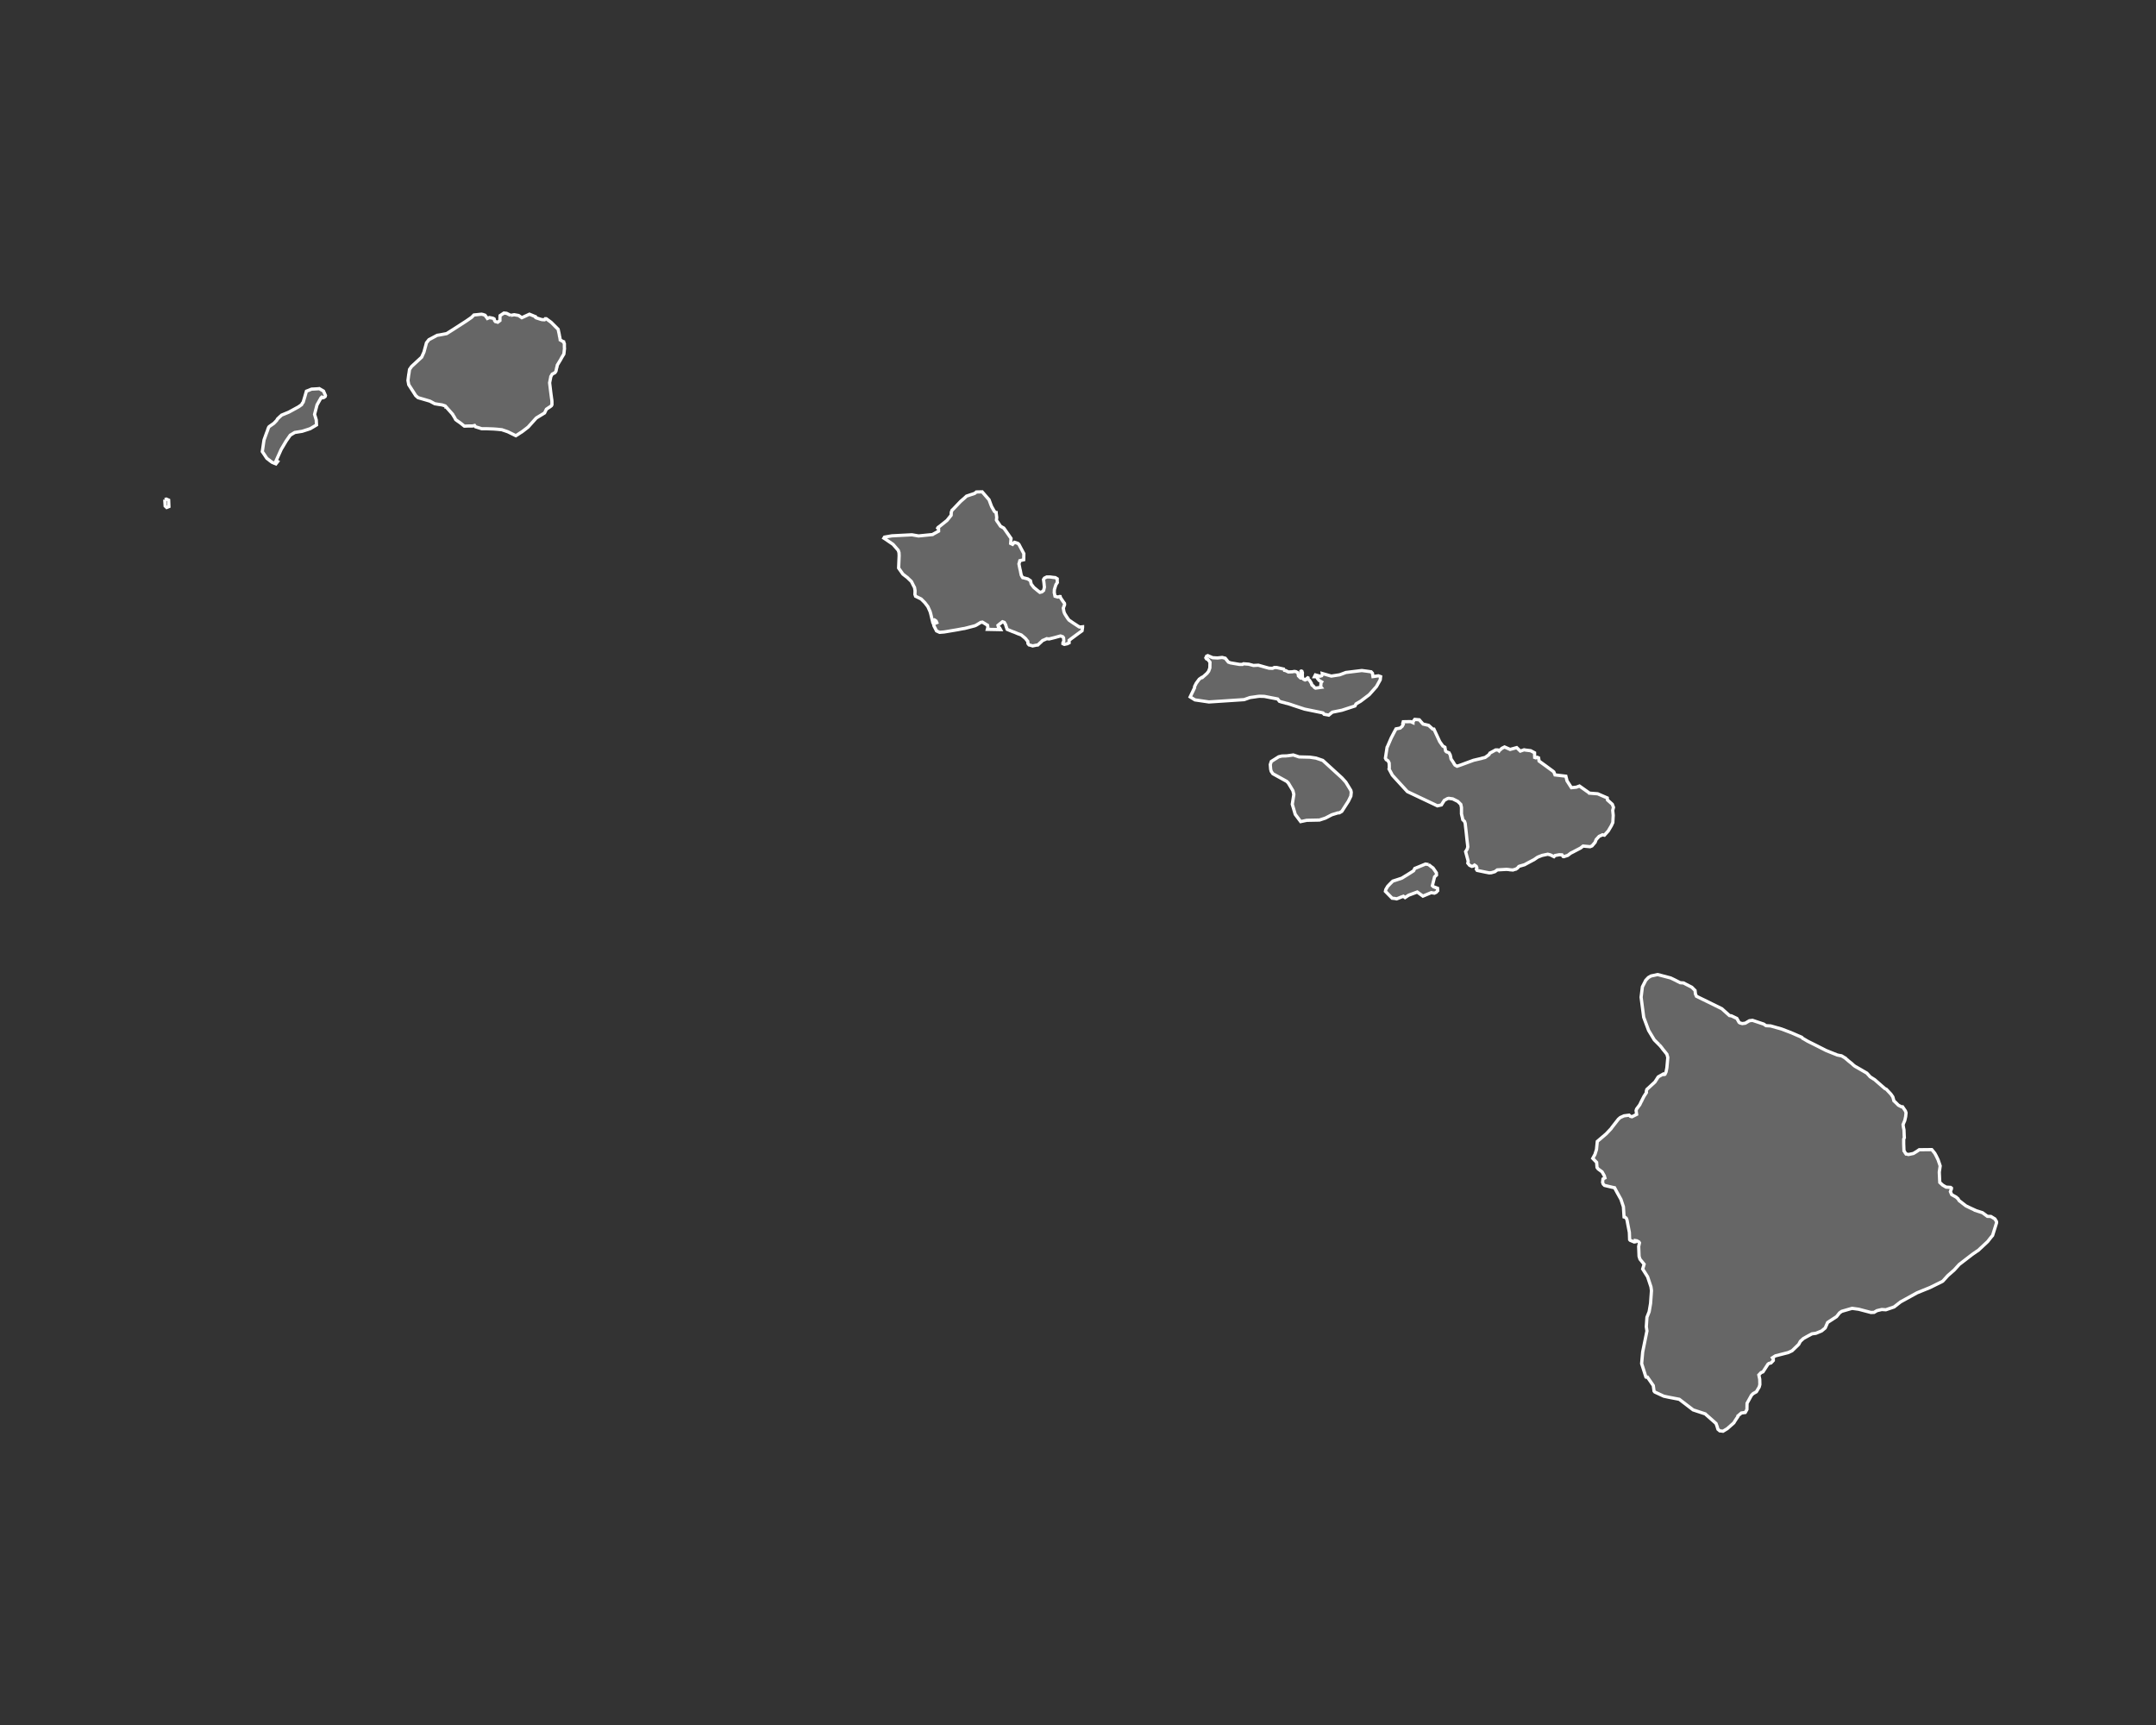 <?xml version="1.0" encoding="utf-8"?>
<!-- Generator: Adobe Illustrator 13.0.2, SVG Export Plug-In  -->
<!DOCTYPE svg PUBLIC "-//W3C//DTD SVG 1.1//EN" "http://www.w3.org/Graphics/SVG/1.1/DTD/svg11.dtd">
<svg version="1.1"
	 xmlns="http://www.w3.org/2000/svg" xmlns:xlink="http://www.w3.org/1999/xlink" xmlns:a="http://ns.adobe.com/AdobeSVGViewerExtensions/3.0/"
	 x="0px" y="0px" width="500px" height="400px" viewBox="-37.712 -72.073 500 400" enable-background="new -37.712 -72.073 500 400"
	 xml:space="preserve">
<rect x="-37.712" y="-72.073" width="500" height="400" fill="#333333" stroke="none"/>
<defs>
</defs>
<polyline id="1526180" fill-rule="evenodd" clip-rule="evenodd" fill="#666666" stroke="#FFFFFF" stroke-width="0.75"  points="191.238,43.326 
	191.658,43.806 192.049,44.856 192.259,45.396 192.738,46.236 192.889,46.506 193.278,46.806 193.309,46.806 193.309,46.896 
	193.309,46.956 193.339,47.136 193.429,47.826 193.429,47.886 193.429,48.006 193.368,48.516 193.519,48.786 193.849,49.236 
	193.938,49.386 194.328,49.956 195.078,50.376 195.318,50.706 196.158,51.906 196.759,52.776 196.669,53.946 197.118,54.156 
	197.538,53.676 198.318,53.916 198.589,54.156 198.979,54.906 199.398,55.687 199.729,56.316 199.698,57.726 198.799,57.937 
	198.709,58.296 198.589,58.687 198.828,59.886 198.919,60.246 199.009,60.756 199.129,61.296 199.339,61.687 199.459,61.866 
	199.488,61.866 199.519,61.866 199.578,61.896 199.608,61.896 200.629,62.166 201.259,62.586 201.438,63.366 202.038,64.146 
	202.368,64.416 202.698,64.687 202.908,64.866 203.448,65.286 203.688,65.226 203.929,65.166 204.318,64.836 204.469,64.206 
	204.499,64.056 204.469,63.846 204.408,63.216 204.288,62.316 204.499,61.986 205.038,61.716 205.459,61.716 205.818,61.716 
	206.448,61.806 206.719,61.836 207.019,61.866 207.469,62.136 207.469,62.646 207.499,63.006 207.169,63.486 207.139,63.606 
	206.988,64.026 206.929,64.266 206.809,64.626 206.778,65.376 206.839,65.586 206.898,65.916 206.959,66.187 207.589,66.366 
	207.738,66.336 207.769,66.336 207.858,66.306 208.009,66.246 208.068,66.246 208.099,66.276 208.129,66.276 208.158,66.276 
	208.188,66.396 208.219,66.456 208.249,66.546 208.429,66.816 208.818,67.386 209.148,67.836 209.179,68.136 208.879,68.946 
	209.028,69.786 209.179,70.176 209.299,70.386 209.599,70.866 210.019,71.496 210.259,71.766 210.679,72.036 210.919,72.216 
	210.979,72.246 211.099,72.336 211.698,72.726 212.419,73.206 212.448,73.206 212.479,73.236 212.629,73.326 213.108,73.296 
	213.349,73.266 213.349,73.416 213.229,74.196 212.269,74.886 210.648,76.086 210.229,76.416 210.229,76.986 209.809,77.196 
	209.118,77.346 208.788,77.196 208.788,76.986 208.999,76.566 208.938,75.816 208.759,75.576 208.249,75.396 208.219,75.396 
	207.139,75.696 206.809,75.786 205.608,76.086 205.249,76.056 205.038,76.026 204.528,76.266 204.078,76.446 203.959,76.566 
	203.839,76.687 203.479,77.016 202.969,77.496 202.849,77.496 202.488,77.556 201.769,77.706 201.499,77.616 200.929,77.466 
	200.688,77.166 200.629,76.626 200.419,76.386 200.118,75.996 199.879,75.786 199.129,75.156 198.229,74.826 197.959,74.706 
	197.448,74.496 197.179,74.406 195.858,73.866 195.589,73.086 195.528,72.846 195.438,72.666 195.198,72.246 194.778,72.096 
	194.688,72.156 194.599,72.246 194.238,72.516 193.729,72.937 193.818,73.296 194.118,73.536 194.328,73.926 191.269,73.866 
	191.389,73.416 191.328,73.056 191.299,72.937 191.299,72.906 190.129,72.187 189.979,72.216 189.858,72.216 189.738,72.246 
	188.809,72.816 188.538,72.966 188.299,73.056 185.988,73.656 185.568,73.716 184.309,73.956 181.278,74.466 180.198,74.556 
	179.479,74.226 178.879,73.056 178.788,72.636 178.788,72.606 179.538,72.306 179.389,71.946 179.059,71.706 178.999,71.676 
	178.549,72.006 178.129,70.236 177.979,69.726 177.589,68.856 177.528,68.736 177.469,68.586 177.259,68.316 177.229,68.286 
	176.778,67.687 176.389,67.296 175.908,66.816 174.618,66.187 174.559,66.006 174.469,65.766 174.499,64.896 174.379,64.176 
	174.288,63.996 174.229,63.906 174.198,63.846 174.078,63.606 173.749,62.946 173.658,62.766 172.938,62.076 172.698,61.836 
	172.488,61.687 171.679,61.056 171.108,60.246 170.749,59.736 170.688,59.646 170.809,56.796 170.778,56.076 170.599,55.536 
	169.398,54.156 167.599,52.926 167.269,52.716 167.419,52.476 169.129,52.176 173.778,51.937 175.309,52.206 177.679,51.966 
	178.578,51.876 178.698,51.786 179.959,51.096 179.959,51.006 179.959,50.586 179.749,50.376 179.839,50.226 180.259,49.926 
	181.908,48.606 182.868,47.406 182.898,46.716 183.078,46.236 183.318,46.026 185.059,44.196 185.959,43.416 186.438,42.966 
	188.328,42.336 188.719,42.006 190.068,41.976 191.238,43.326 "/>
<path id="1500001" fill-rule="evenodd" clip-rule="evenodd" fill="#666666" stroke="#FFFFFF" stroke-width="0.75"  d="M24.648,34.566l-0.479-0.36
	l-0.78-1.17l-0.15-0.21l-0.12-0.181l0.391-2.67l0.06-0.18l0.51-1.41l0.301-0.779v-0.061l0.18-0.479l0.15-0.21l1.109-0.78l0.63-0.66
	l0.21-0.36l0.601-0.569l0.18-0.15l0.15-0.149l1.68-0.69l2.25-1.23l0.72-0.51l0.15-0.3l0.21-0.27l0.24-0.811l0.12-0.39l0.39-1.351
	l0.63-0.24l0.271-0.119l0.3-0.12l0.6-0.03l1.021-0.06l0.149-0.03l0.99,0.57l0.45,1.02l-0.061,0.24l-0.27,0.21l-0.3,0.09l-0.21-0.15
	l-0.181,0.15l-0.93,1.65l-0.57,2.189l0.391,1.29l0.06,1.17l-1.47,0.87l-0.12,0.03l-0.24,0.09l-1.5,0.48l-1.71,0.27l-1.05,0.63
	l-0.96,1.38l-1.14,1.92l-1.171,2.61l0.36,0.21l-0.42,0.54l-0.45-0.18l-0.12-0.061l-0.3-0.12l-0.54-0.39l-0.03-0.06l-0.06-0.03
	L24.648,34.566 M0.499,43.776l0.09,1.5l0.359,0.33l0.511-0.211l-0.061-1.5l-0.54-0.239L0.499,43.776 M260.238,83.136l-1.859-0.42
	h-0.57l-0.39,0.18h-0.15h-0.06l-0.631-0.029l-0.779-0.21l-1.681-0.48l-1.14,0.061l-0.33-0.091l-0.78-0.209l-1.199-0.091l-0.12,0.061
	l-0.12,0.09h-0.03h-0.63l-2.1-0.36l-0.511-0.18l-0.72-0.9l-0.72-0.18l-1.08,0.12l-1.11-0.06l-1.14-0.48l-0.271,0.12l-0.18,0.39
	l0.15,0.24l0.33,0.15l0.479,0.63l-0.03,1.319l-0.27,0.75l-0.39,0.511l-1.08,0.96l-0.12-0.03l-0.601,0.42l-0.689,0.93l-0.391,0.78
	v0.27l-1.02,2.131l1.11,0.689l3.239,0.48l8.16-0.54l1.351-0.48l1.29-0.18l0.359-0.06l0.54-0.061h0.12l1.021,0.03l3.09,0.6l0.42,0.54
	l0.09,0.03l0.36,0.12l0.84,0.21l0.149,0.06l0.42,0.09l0.301,0.09l0.39,0.12l0.69,0.24l0.09,0.03l0.54,0.18l1.92,0.63l0.12,0.03
	l3.96,0.811l0.239,0.06l0.24,0.3l1.08,0.21l0.84-0.689l2.221-0.45l3.029-0.99l0.24-0.48l1.08-0.63l1.979-1.5l1.681-1.89l0.87-1.56
	l0.09-0.75l-0.51-0.181l-1.261,0.181l-0.12-0.78l-0.3-0.33l-1.02-0.15l-1.141-0.149l-3.689,0.45l-1.44,0.539l-1.95,0.301l-2.1-0.601
	l0.03,0.21l-0.15,0.301l-0.39,0.119l-1.08-0.3l-0.21,0.42h0.12l0.18-0.06l0.33,0.3l0.06,0.15l0.36,0.45l0.6,0.359l-0.119,0.15
	l-0.091,0.899v0.061l0.12,0.149l-1.319,0.181l-0.24-0.15l-0.3-0.36l-0.271-0.18l-0.06-0.12l-0.09-0.3l-0.271-0.45l-0.18-0.27
	l-0.33-0.271v-0.27l-0.061-0.03l-0.42,0.33v0.03l0.03,0.06l-0.06,0.03l-0.181,0.06l-0.359-0.18l-0.15-0.15l-0.09-0.239l-0.03-0.75
	l0.03-0.33l-0.12-0.36l-0.15-0.06l-0.06,0.029l0.06,0.36v0.3l-0.09,0.391l0.3,0.359l-0.21,0.18h-0.149l-0.03-0.029l-0.24-0.21
	l-0.06-0.09l-0.03-0.03l-0.149-0.12l-0.03-0.15l0.03-0.12l-0.15-0.359v-0.12l-0.42-0.24l-0.36-0.06l-0.54,0.09l-0.87,0.03
	l-0.659-0.33l-0.181-0.03V83.136 M291.828,95.286l-0.39-0.45l-1.05-0.09l-0.42,0.54v0.21l-0.54-0.24l-1.71,0.03l-0.12,0.42
	l0.12,0.18l-0.24,0.45l-0.479,0.42l-0.961,0.181l-0.359,0.659l-0.75,1.44l-0.87,2.01l-0.03,0.061l-0.06,0.09l-0.391,2.52l0.181,0.36
	l0.3,0.18l0.03,0.03l0.12,0.09l0.239,0.48l0.03,0.72v0.479l-0.06,0.181l0.359,0.659l0.24,0.45l0.15,0.3l0.84,0.931l0.029,0.03
	l2.641,2.88l6.21,2.939l0.75,0.36l0.93-0.21l0.061-0.09l0.239-0.391l0.181-0.27l0.18-0.3l0.75-0.42l0.3-0.061l0.811,0.12h0.09
	l1.2,0.6l0.689,0.69l0.061,0.3l0.09,0.42v1.47l0.06,0.271l0.15,0.6l0.09,0.48l0.42,0.42l0.15,0.45l0.06,0.6l0.12,1.021l0.24,2.279
	l0.149,1.23v0.09l0.03,0.21l-0.15,0.54l-0.359,0.57l0.6,2.22l-0.09,0.45l0.42,0.51l0.51,0.24l0.301-0.061l0.33-0.239l0.39,0.27
	l0.149,0.36l-0.119,0.33l0.18,0.27l2.01,0.42l0.15,0.03l0.63,0.12l0.51-0.03l0.811-0.24l0.569-0.42l2.13-0.12l0.36,0.03l0.27,0.03
	l0.12,0.03l0.721,0.06h0.029l0.061-0.03l0.6-0.18h0.03l0.39-0.27l0.271-0.33l0.12-0.061l1.229-0.359l0.54-0.301l0.9-0.479
	l0.51-0.271l0.24-0.12l0.779-0.54l0.181-0.09l0.93-0.359l1.29-0.271l0.6,0.15l0.841,0.42l0.27-0.271l0.96-0.18l0.63,0.03l0.271,0.39
	l0.149,0.03l0.931-0.3l0.659-0.511l0.66-0.329l0.271-0.15l1.38-0.72l0.57-0.45l1.619,0.149l0.45-0.18l0.721-0.84l0.239-0.63
	l0.69-0.75l0.78-0.36l0.449,0.09l0.9-0.989l0.72-1.23l0.33-0.72l0.09-1.681l-0.12-1.14l0.181-0.69l-0.271-0.72l-1.109-0.989
	l-0.03-0.12l-0.03-0.36l-2.22-0.96l-1.95-0.15l-0.03-0.06l-2.25-1.59l-0.72,0.27l-1.14,0.12l-1.021-1.59l-0.27-1.08l-2.521-0.3
	l-0.27-0.69l-0.21-0.18l-1.8-1.32l-1.41-1.02l-0.12-0.75l-0.3-0.12l-0.36,0.12l-0.24-0.09l-0.029-1.08l-0.9-0.48l-1.2-0.149
	l-0.33-0.061l-0.87,0.3l-0.84-0.81l-1.529,0.42l-1.29-0.57l-0.601,0.301l-0.51,0.449l-0.12,0.09h-0.03l-0.029,0.061l-0.271-0.21
	h-0.51l-0.93,0.51l-0.391,0.21l-0.24,0.391l-0.869,0.63l-0.75,0.18l-0.03,0.03l-1.92,0.449l-2.04,0.75l-0.811,0.301l-0.689,0.239
	l-0.271,0.091l-0.479-0.271l-0.21-0.3v-0.03l-0.03-0.06l-0.39-0.601l-0.271-0.39l-0.06-0.24l-0.03-0.21l-0.12-0.51l-0.27-0.51
	l-0.63-0.24l-0.181-0.21l-0.149-0.84l-0.48-0.271l-0.72-1.02l-1.351-2.91h-0.27l-0.96-0.87l-1.29-0.3L291.828,95.286
	 M260.719,103.206l-1.141,0.03l-0.75,0.18l-1.71,1.08l-0.239,0.72l0.09,1.08l0.12,0.48l0.39,0.569l3.21,1.771l0.36,0.359l1.08,1.801
	l0.21,0.869l-0.36,2.28l0.69,2.34l1.26,1.681l1.41-0.301l2.939-0.06l1.38-0.45l1.5-0.779l1.351-0.42l0.39-0.03l0.57-0.33l1.53-2.37
	l0.569-1.17l0.09-0.87l-0.09-0.45l-1.17-1.92l-0.899-0.99l-4.44-4.05l-1.59-0.54l-1.41-0.21l-2.49-0.06l-1.35-0.45L260.719,103.206
	 M293.599,128.406l-0.72-0.12l-2.04,0.84l-0.45,0.18l-0.271,0.54l-1.409,0.9l-0.69,0.42l-0.63,0.39l-1.08,0.36l-1.021,0.33
	l-0.72,0.72l-0.479,0.51l-0.42,0.721l-0.091,0.42l1.561,1.59l0.6,0.06l0.45,0.091l0.63-0.24l0.271-0.12l0.66-0.24l0.39,0.3
	l0.81-0.54l2.011-0.75l1.319,0.96l1.92-0.81l0.75,0.12l0.42-0.21l0.21-0.24l0.12-0.12l-0.029-0.57l-0.96-0.359l-0.24-0.24l0.51-2.04
	l0.45-0.42l-0.03-0.51l-0.24-0.36l-0.54-0.779l-0.39-0.271L293.599,128.406 M347.089,170.166l0.09,0.12l0.33,0.39l0.24,0.3
	l0.119,0.181l0.42,0.51l0.57,0.72l0.21,0.75l-0.21,2.37l-0.149,0.78l-0.061,0.24l-0.24,0.51l-0.239,0.06l-0.15-0.12l-1.17,0.66
	l-0.66,1.021l-0.09,0.149l-1.89,1.74l-0.12,0.42l0.029,0.3l-0.569,0.87l-0.54,1.051v0.029l-0.03,0.03l-0.06,0.12l-0.36,0.75
	l-0.72,0.96l-0.12,0.36l0.12,0.899l-1.08,0.54l-0.36-0.09l-0.3-0.271l-1.17,0.15l-0.87,0.39l-0.45,0.391l-1.5,1.92l-0.06,0.09
	l-0.061,0.09l-0.09,0.12l-1.14,1.2l-2.04,1.74l-0.181,1.859l-0.359,1.141l-0.51,0.93l0.899,0.93l0.09,1.17l0.271,0.36l0.899,0.66
	l0.511,0.899l0.149,0.511l-0.18,0.09l-0.271,0.149l-0.09,0.78l0.15,0.42l0.3,0.3l1.89,0.45l0.45,0.09l0.15,0.3l0.42,0.78l0.75,1.351
	l0.15,0.27l0.149,0.45l0.42,1.26l0.15,2.37l0.3,0.09l0.24,0.24l0.149,0.39l0.21,1.141l0.061,0.3l0.27,1.41l0.061,1.68l0.12,0.15
	l0.93,0.39l0.21-0.03v-0.06l0.03-0.24l0.39,0.06l0.48,0.271l0.12,0.21l-0.181,0.84l0.09,2.28l0.21,0.66l0.96,1.17l-0.06,0.21
	l-0.27,0.9l1.14,1.8l0.78,2.34l0.119,0.87l-0.21,2.97l-0.329,1.92l-0.511,1.29l-0.149,2.19l0.149,0.989l-0.989,4.86l-0.24,2.7
	l0.99,3.12l0.029,0.029h0.33l1.351,1.95l0.18,1.29l0.18,0.21l2.07,0.96l1.11,0.24l2.489,0.479l3.21,2.461l2.82,0.93l0.15,0.15
	l1.229,1.079l1.11,0.99l0.24,0.66l0.149,0.51l0.061,0.181l0.18,0.149l0.24,0.21l0.569,0.061l0.181,0.029l0.989-0.6l1.53-1.35
	l0.21-0.36l0.391-0.601l0.21-0.3l0.119-0.18v-0.15l0.811-0.689l0.899-0.12l0.391-0.69l0.03-1.439l1.02-1.86l0.39-0.39l0.75-0.42
	l0.66-1.11l0.15-0.57l-0.03-1.229l-0.21-0.99l0.51-0.54l0.45-0.18l1.17-1.8l0.21-0.15l0.48-0.12l0.54-0.57v-0.3l-0.21-0.33
	l0.66-0.42l0.06-0.029l2.94-0.75l0.899-0.421l1.53-1.47l0.39-0.72l0.72-0.66l1.08-0.6l0.9-0.48l0.9-0.12l1.319-0.54l0.84-0.689
	l0.57-1.29l2.07-1.351l0.689-0.869l0.511-0.36l2.399-0.69l1.53,0.21l2.85,0.75l0.721-0.029l0.659-0.391l1.11-0.27l0.96,0.06
	l1.92-0.66l1.5-1.17l3.811-2.1l3.029-1.23l0.12-0.06l2.55-1.26l0.271-0.15l1.17-1.29l1.5-1.32l1.14-1.26l3-2.31l0.99-0.69l0.42-0.27
	l2.19-2.04l0.75-0.96l0.39-0.45l0.93-2.97l-0.029-0.271l-0.36-0.6l-0.93-0.57l-0.811-0.03l-1.14-0.84l-1.68-0.54v-0.029l-1.17-0.54
	l-0.99-0.48l-0.931-0.72l-0.18-0.15l-0.45-0.33l-0.3-0.479l-0.12-0.09l-0.3-0.271l-1.02-0.569l-0.301-0.69l0.24-0.66v-0.18
	l-0.21-0.15l-1.02-0.06l-0.78-0.45l-0.69-0.63l-0.029-0.42l-0.091-1.98l0.211-1.439l-0.48-1.41l-0.42-0.87l-0.21-0.39l-0.15-0.271
	l-0.66-0.81l-0.029-0.03l-2.91,0.03l-0.57,0.39l-0.78,0.479l-0.72,0.15l-0.42,0.09l-0.479-0.12h-0.091l-0.21-0.3l-0.18-0.33
	l-0.09-0.09v-0.03l-0.061-1.62v-0.06v-0.93v-0.09l0.15-0.33l-0.03-0.391l-0.06-1.439l-0.12-0.57l-0.09-0.63l0.27-0.66l0.12-0.27
	l0.21-0.931l0.09-0.87l-0.149-0.449l-0.66-0.96h-0.27l-0.69-0.36l-0.51-0.51l-0.54-0.51v-0.03l-0.24-0.87l-0.39-0.57l-0.12-0.149
	l-0.99-1.051l-0.36-0.18l-2.34-2.04l-1.08-0.689l-0.149-0.181l-0.601-0.66l-0.93-0.54l-0.72-0.42l-1.11-0.63l-0.42-0.33l-0.24-0.239
	l-0.18-0.15l-0.72-0.57l-0.15-0.149l-0.12-0.091l-0.21-0.18l-0.18-0.149v-0.03l-0.9-0.54l-0.359-0.06l-0.601-0.12l-1.8-0.721
	l-0.811-0.33l-2.13-1.079l-0.359-0.181l-1.8-0.899l-0.961-0.57l-0.149-0.061l-0.24-0.27l-2.49-1.08l-0.39-0.15l-1.8-0.689
	l-2.55-0.72l-0.601-0.03l-0.479-0.03l-0.511-0.36l-2.159-0.72l-0.45-0.149l-0.72,0.09l-0.961,0.57l-0.479,0.06l-0.21,0.03
	l-0.54-0.15l-0.21-0.15l-0.51-0.899l-1.261-0.601l-0.449-0.06l-1.771-1.59l-3.6-1.771l-2.28-1.109l-0.24-0.54l-0.09-0.811
	l-0.75-0.75l-1.41-0.72l-0.51-0.27l-0.42-0.03h-0.06l-0.301-0.03l-1.35-0.689l-0.75-0.36l-0.15-0.06l-2.97-0.78l-1.53,0.33
	l-0.63,0.359l-0.6,0.63l-0.78,1.53l-0.3,2.4l0.6,4.649l1.141,3.061l1.319,2.189l1.11,1.11H347.089 M80.719,1.056l-0.96-0.479
	l-0.601-0.061l-0.899,0.601l-0.03,0.63v0.03v0.479l-0.51,0.39l-0.3-0.09l-0.12-0.029l-0.09-0.03h-0.03l-0.061-0.06l-0.149-0.211
	l-0.061-0.3l-0.029-0.06l-0.301-0.15l-0.779-0.149l-0.48,0.21l-0.18-0.271l-0.09-0.09l-0.271-0.39l-0.42-0.15l-0.39-0.09l-0.33,0.03
	l-0.811,0.09l-0.63,0.06l-0.569,0.57l-1.261,0.87l-2.609,1.68l-0.271,0.18l-1.62,1.021l-1.59,0.3l-0.6,0.09l-1.92,1.021l-0.57,0.72
	l-0.21,0.81l-0.09,0.301l-0.271,1.02l-0.54,1.2l-2.34,2.16l-0.479,0.689l-0.15,1.05l-0.03,0.091l-0.18,1.409l0.18,0.99l0.33,0.51
	l0.811,1.261l0.479,0.75l0.54,0.479l1.65,0.48l1.11,0.33l0.39,0.21l0.72,0.39l0.72,0.12l0.99,0.15l0.72,0.239l0.181,0.21v0.03h0.03
	l1.5,1.68v0.03l0.449,0.72l0.271,0.511l0.45,0.33l0.479,0.329l0.12,0.091l0.39,0.3l0.48,0.39l0.09,0.061h0.18l0.811-0.03h0.18h0.12
	h0.42h0.18l0.12-0.03l0.36-0.09l0.21,0.3l1.44,0.45h1.05l1.68,0.06l0.84,0.061l1.141,0.12l0.149,0.06l0.811,0.271l0.42,0.149
	l1.83,0.9l0.39-0.24l0.72-0.479l0.21-0.12l0.21-0.15l0.511-0.39l0.81-0.63l0.78-0.87l1.109-1.23l1.92-1.17l0.421-0.87l0.63-0.42
	l0.239-0.149l0.301-0.24l0.119-0.24v-0.689l-0.029-0.391l-0.061-0.39l-0.149-1.11l-0.061-0.479l-0.239-2.01l0.27-1.381v-0.06
	l0.03-0.03l0.06-0.12l0.15-0.27l0.09-0.15l0.63-0.33l0.18-0.27l0.061-0.09l0.18-0.841l0.03-0.029l0.09-0.42v-0.09l0.69-1.141
	l0.06-0.09l0.27-0.51l0.511-0.84l0.029-0.24l0.061-0.51V9.216l0.06-0.479l-0.029-0.24v-0.48v-0.39l-0.061-0.09l-0.09-0.33h-0.03
	l-0.12-0.09l-0.06-0.03h-0.03l-0.45-0.27l-0.119-0.061v-0.09l-0.03-0.09v-0.03l-0.03-0.15l-0.03-0.18l-0.029-0.18l-0.061-0.18
	l-0.029-0.271l-0.061-0.27l-0.03-0.181l-0.06-0.24l-0.12-0.6l-0.54-0.54l-0.66-0.66l-0.42-0.42l-0.12-0.09l-1.02-0.75h-0.24
	l-0.18,0.24l-0.57-0.03l-0.33-0.09l-1.02-0.33l-0.15-0.24h-0.03V1.356l-1.38-0.57l-1.05,0.479l-0.06,0.03l-0.66,0.3l-0.75-0.51
	l-1.021-0.18L80.719,1.056"/>
</svg>

